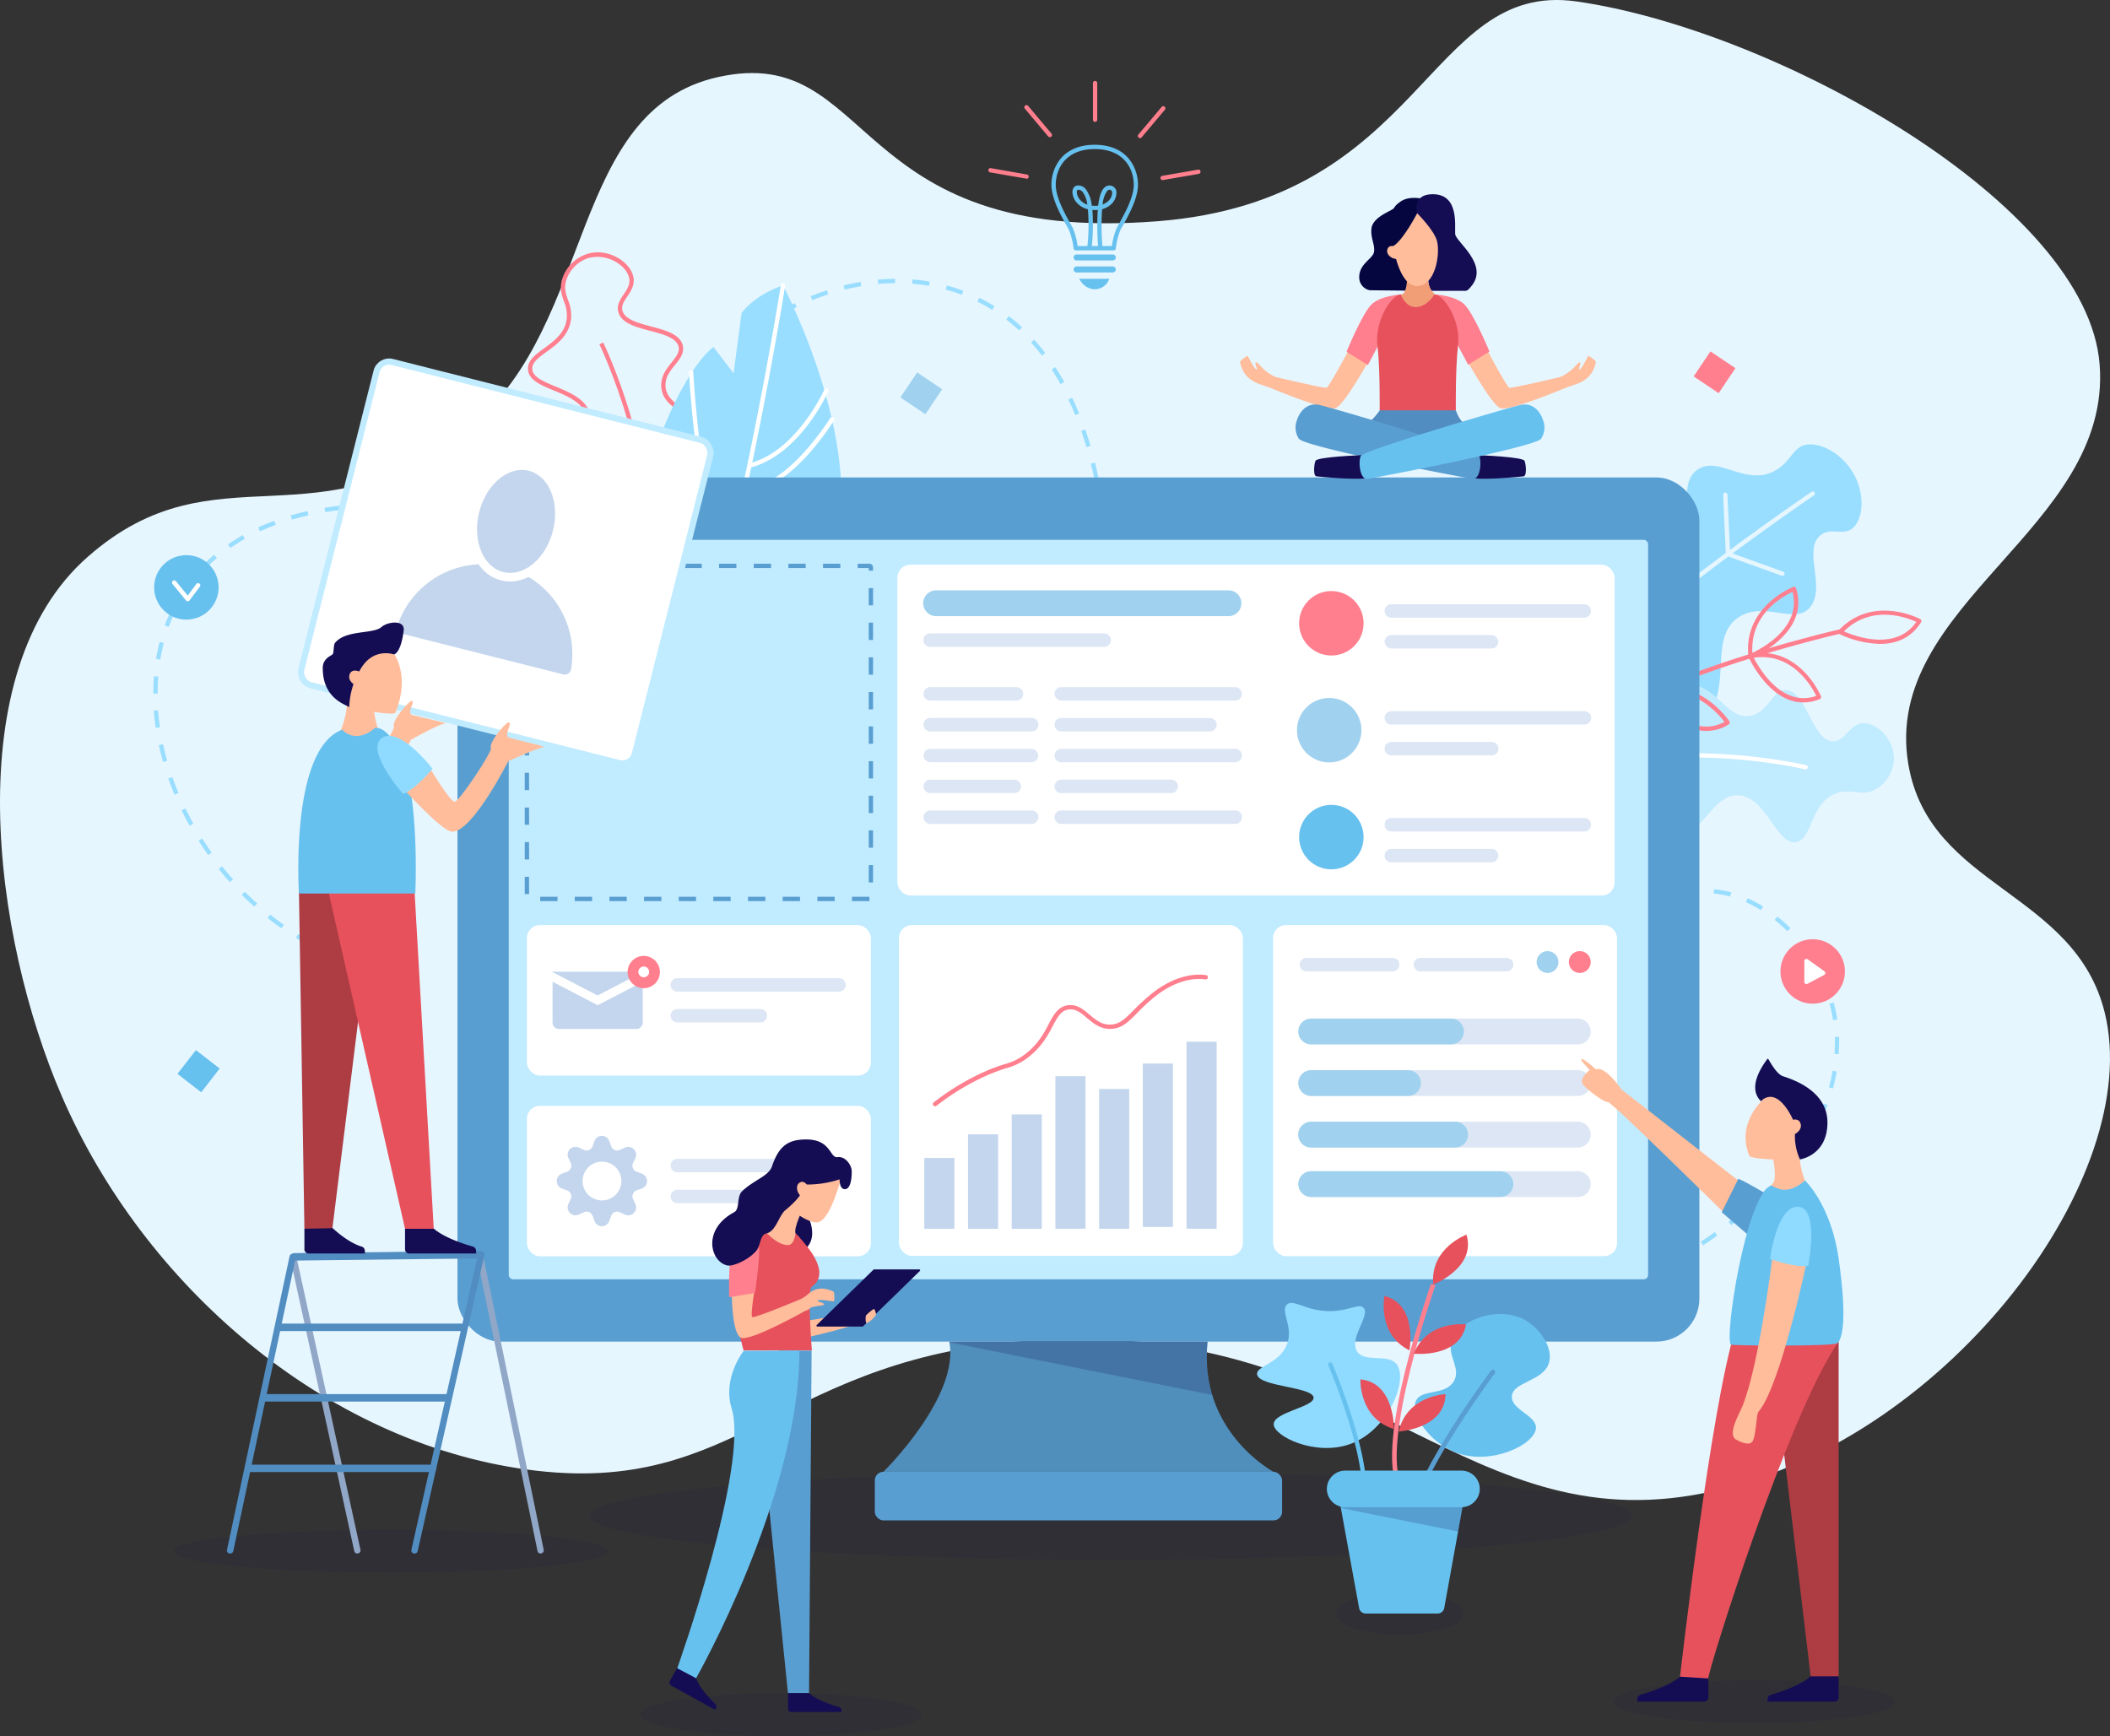 <svg xmlns="http://www.w3.org/2000/svg" width="682.607" height="561.668" viewBox="0 0 682.607 561.668">
  <rect x="0" y="0" width="682.607" height="561.668" fill="#333333" stroke="none"/>
  <g id="Grupo_3" data-name="Grupo 3" transform="translate(-430.399 -91.815)">
    <g id="background" transform="translate(480 118)">
      <path id="Trazado_1" data-name="Trazado 1" d="M376.979,97.807c-100.569,8-91.552-57.755-142.2-46.668-48.359,10.6-39.969,79.511-79.673,112.5-49.566,41.131-82.57,6.026-124.338,42.691C-11.62,243.373.137,329.7,22.277,380.818c26.461,61.2,85,112.056,150.594,120.88,69.412,9.348,81.52-37.154,165.647-41.953,108.005-6.157,137.617,67.674,219.185,48.669,75.738-17.636,138.329-101.732,125.545-154.4-9.657-39.607-56.846-40.488-63.581-80.559-8.716-51.824,65.9-76.212,61.9-129.216C677.648,92.163,576.753,35.873,512.254,26.7,463.991,19.892,463.158,90.948,376.979,97.807Z" transform="translate(-51.91 -52.429)" fill="#e6f6ff"/>
      <path id="Trazado_2" data-name="Trazado 2" d="M153.22,146.61a29,29,0,0,1-15.48-4.52c-4.24-2.73-7-6.21-7.72-9.82-1-5,2-9.1,4.9-13.05,2.77-3.76,5.39-7.31,4.16-11.22-1.31-4.15-6.16-6.16-10.45-7.94s-8.15-3.38-8.36-6.83c-.18-2.88,2.44-4.78,5.2-6.79,3.13-2.27,6.68-4.85,7.32-9.35a11.45,11.45,0,0,0-.89-5.86c-.74-2.15-1.52-4.37-.47-7.47a12.45,12.45,0,0,1,8.85-8.11h0c6.46-1.43,13,2.92,14.05,7.47.64,2.71-.72,4.75-1.93,6.54-1.06,1.59-2,3-1.56,4.57.75,2.85,5.08,4,9.27,5.12,4.53,1.2,9.21,2.45,10.2,6,.71,2.49-.83,4.41-2.46,6.44s-3.24,4-3.07,6.92c.2,3.49,2.95,5.37,6.13,7.56,2.92,2,6.24,4.28,7.73,8.23,1.77,4.69.83,11.41-2.47,17.53-3.91,7.27-10.29,12.37-17.5,14a24.539,24.539,0,0,1-5.45.58ZM140.59,57a11,11,0,0,0-7.84,7.19c-.9,2.65-.26,4.47.47,6.58a13,13,0,0,1,.95,6.51c-.72,5.08-4.69,8-7.88,10.27-2.56,1.86-4.76,3.46-4.63,5.58.16,2.59,3.56,4,7.5,5.63,4.57,1.9,9.75,4,11.24,8.81,1.44,4.59-1.51,8.59-4.36,12.46-2.74,3.71-5.57,7.55-4.66,12,.66,3.19,3.25,6.45,7.11,8.93a27,27,0,0,0,19.87,3.75c6.82-1.54,12.87-6.38,16.59-13.29,3.11-5.78,4-12.06,2.39-16.39-1.34-3.54-4.33-5.59-7.22-7.58-3.34-2.29-6.49-4.45-6.73-8.62-.2-3.4,1.7-5.77,3.38-7.87,1.45-1.82,2.71-3.39,2.2-5.2-.78-2.78-5.07-3.92-9.22-5-4.57-1.21-9.31-2.47-10.25-6.11-.58-2.22.6-4,1.75-5.69s2.23-3.33,1.72-5.45c-.94-3.92-6.84-7.66-12.38-6.43Z" transform="translate(0.928 0.083)" fill="#ff7f8e"/>
      <path id="Trazado_3" data-name="Trazado 3" d="M158.51,162.85l-1.37-.23c6.15-36.22-13.65-77.06-13.85-77.47l1.25-.62C144.74,85,164.73,126.19,158.51,162.85Z" transform="translate(1.02 0.083)" fill="#ff7f8e"/>
      <path id="Trazado_4" data-name="Trazado 4" d="M302.86,129.14c-.37-1.83-.78-3.65-1.21-5.4l1.35-.33c.44,1.77.85,3.6,1.23,5.45Zm-2.65-10.74c-.52-1.79-1.09-3.56-1.68-5.27l1.32-.45c.59,1.73,1.17,3.52,1.7,5.33ZM296.59,108c-.71-1.72-1.45-3.42-2.23-5l1.26-.59c.78,1.65,1.54,3.37,2.26,5.12Zm-4.76-10c-.9-1.62-1.86-3.21-2.84-4.72l1.17-.76c1,1.54,2,3.16,2.89,4.81Zm-6-9.21c-1.12-1.47-2.31-2.9-3.52-4.23l1-.94c1.23,1.37,2.44,2.82,3.59,4.32ZM192.3,81.55l-.82-1.12c1.51-1.1,3.07-2.17,4.63-3.17l.75,1.17c-1.56,1-3.09,2.05-4.58,3.13Zm86.15-.91c-1.34-1.25-2.75-2.44-4.19-3.54l.85-1.11c1.47,1.13,2.91,2.35,4.29,3.63ZM201.57,75.6l-.68-1.22c1.64-.91,3.31-1.78,5-2.58l.6,1.26C204.83,73.84,203.18,74.7,201.57,75.6ZM269.73,74a49.052,49.052,0,0,0-4.79-2.68l.62-1.25c1.67.83,3.32,1.76,4.91,2.75Zm-58.2-3.13-.52-1.3c1.74-.69,3.52-1.34,5.28-1.91l.42,1.32c-1.71.54-3.47,1.17-5.18,1.86Zm48.38-1.75c-1.7-.65-3.46-1.22-5.22-1.7l.36-1.34c1.81.49,3.61,1.08,5.35,1.74ZM222,67.44l-.34-1.35c1.82-.45,3.67-.84,5.5-1.15l.23,1.37C225.62,66.62,223.81,67,222,67.44Zm27.3-1.23c-1.78-.31-3.62-.54-5.45-.69l.11-1.38c1.87.15,3.75.38,5.58.7Zm-16.45-.61-.12-1.39c1.87-.17,3.76-.26,5.61-.27v1.39c-1.78.01-3.63.1-5.47.27Z" transform="translate(1.651 0.083)" fill="#99deff"/>
      <path id="Trazado_5" data-name="Trazado 5" d="M544.66,124.75c5.19,6.85,5,15.81,1.66,19.41-3.24,3.44-7.37-.19-10.94,2.77-5.6,4.66,1.53,16.16-2.93,22.74-4.62,6.8-14.79-1.68-23.27,3.61-10.4,6.48-1.89,23.43-11.09,32.33-8.81,8.51-31.14,7-42.93-8.65-10.41-13.84-9.12-34.1-.5-40.87,10.08-7.92,25.72,6.06,34.19-2.68,7.6-7.85-1-23.22,7.19-28,6.88-4,15,5.49,24.3.8,6.1-3.08,6-8.89,12-8.71C536.55,117.59,541.43,120.5,544.66,124.75Z" transform="translate(3.926 0.083)" fill="#99deff"/>
      <path id="Trazado_6" data-name="Trazado 6" d="M440.08,217.22h-.14a.7.7,0,0,1-.54-.83c2.09-10,18.41-27.12,48.51-50.85,22.35-17.62,44.38-32.52,44.6-32.67a.695.695,0,1,1,.78,1.15c-.88.6-87.69,59.45-92.53,82.66a.69.69,0,0,1-.68.54Z" transform="translate(3.926 0.083)" fill="#e6f6ff"/>
      <path id="Trazado_7" data-name="Trazado 7" d="M491.24,190.24h-.12l-26.31-4.69a.7.7,0,0,1-.57-.69l.24-21.09a.68.68,0,0,1,.7-.69.7.7,0,0,1,.69.71l-.23,20.49,25.72,4.59a.69.69,0,0,1-.12,1.37Z" transform="translate(3.926 0.083)" fill="#e6f6ff"/>
      <path id="Trazado_8" data-name="Trazado 8" d="M523.11,160a.67.67,0,0,1-.24,0l-17.61-6.35a.7.7,0,0,1-.46-.63l-.87-19.15a.7.7,0,0,1,.67-.73.69.69,0,0,1,.72.67l.85,18.69,17.18,6.19a.69.69,0,0,1,.41.89A.68.68,0,0,1,523.11,160Z" transform="translate(3.926 0.083)" fill="#e6f6ff"/>
      <path id="Trazado_9" data-name="Trazado 9" d="M559.19,219.1c0-6-5.2-11.3-9.68-11.37-4.8-.06-6,6-10.1,5.83-6.66-.22-8.52-16.21-15.12-16.56-4.57-.25-5.62,7.33-11.67,8.32-7.24,1.18-10.33-8.9-18.66-10.08-10-1.41-25.58,10.33-25.59,25.7,0,12.5,10.26,24.4,19,24.25,9.61-.16,12.9-14.89,21.77-14.14s12.11,16.13,18.36,15.12c5.4-.86,4.51-12.55,12.87-15.71,5.15-2,8.38,1.39,13.2-1.54a11.82,11.82,0,0,0,5.62-9.82Z" transform="translate(3.926 0.083)" fill="#c1ebff"/>
      <path id="Trazado_10" data-name="Trazado 10" d="M451.56,226.12a.69.69,0,0,1-.65-.43.71.71,0,0,1,.38-.91c34.41-14.09,79-3.61,79.47-3.5a.69.69,0,0,1,.52.83.7.7,0,0,1-.84.52c-.44-.11-44.64-10.48-78.62,3.44a.851.851,0,0,1-.26.05Z" transform="translate(3.926 0.083)" fill="#fff"/>
      <path id="Trazado_11" data-name="Trazado 11" d="M460.36,213.55a.72.72,0,0,1-.34-.09.69.69,0,0,1-.26-.94c4.37-7.82,19.52-16.12,45-24.68,18.9-6.34,36.77-10.47,36.94-10.51a.7.7,0,0,1,.32,1.36c-.71.16-71,16.51-81.07,34.5a.69.69,0,0,1-.59.36Z" transform="translate(3.926 0.083)" fill="#ff7f8e"/>
      <path id="Trazado_12" data-name="Trazado 12" d="M554.66,182.06a32.78,32.78,0,0,1-13.21-3.24.69.69,0,0,1-.19-1.09c11.08-11.8,26.29-3.78,26.45-3.7a.73.73,0,0,1,.34.43.7.7,0,0,1-.08.55C564.6,180.46,559.49,182.06,554.66,182.06ZM543,178c3.51,1.55,16.79,6.55,23.41-3.07C563.45,173.57,552,169.13,543,178Z" transform="translate(3.926 0.083)" fill="#ff7f8e"/>
      <path id="Trazado_13" data-name="Trazado 13" d="M529.87,201c-11.11,0-17.64-14.52-17.71-14.69a.67.67,0,0,1,0-.6.7.7,0,0,1,.49-.36c15.94-3,22.86,13.48,22.93,13.64a.69.69,0,0,1-.38.91,14.259,14.259,0,0,1-5.33,1.1Zm-16-14.43c1.74,3.41,9.11,16.17,20.18,12.3a26.63,26.63,0,0,0-4.82-6.86c-4.41-4.48-9.57-6.31-15.4-5.48Z" transform="translate(3.926 0.083)" fill="#ff7f8e"/>
      <path id="Trazado_14" data-name="Trazado 14" d="M512.8,186.69a.75.75,0,0,1-.36-.1.74.74,0,0,1-.34-.53c-1.68-16.1,14.33-22.36,14.5-22.43a.75.75,0,0,1,.55,0,.69.69,0,0,1,.36.42c4.63,14.72-14.26,22.48-14.45,22.56a.85.85,0,0,1-.26.08Zm13.59-21.46c-2.93,1.32-13.75,7.07-13,19.73,3.48-1.65,15.95-8.43,13-19.73Z" transform="translate(3.926 0.083)" fill="#ff7f8e"/>
      <path id="Trazado_15" data-name="Trazado 15" d="M498.52,210.21c-10.14,0-18.32-11.62-18.42-11.77a.66.66,0,0,1-.09-.61.7.7,0,0,1,.42-.44c15.23-5.54,25.43,9.57,25.53,9.72a.73.73,0,0,1,.1.54.71.71,0,0,1-.32.44A13.59,13.59,0,0,1,498.52,210.21ZM481.8,198.4c2.41,3.09,12.25,14.48,22.56,8.88C502.38,204.68,493.82,194.66,481.8,198.4Z" transform="translate(3.926 0.083)" fill="#ff7f8e"/>
      <path id="Trazado_16" data-name="Trazado 16" d="M480.67,198.74a.67.67,0,0,1-.24,0,.7.7,0,0,1-.43-.47c-4.29-15.58,9.9-25.25,10-25.34a.69.69,0,0,1,1,.26c7,13.74-9.82,25.36-10,25.47a.69.69,0,0,1-.33.08Zm9.49-24.21c-2.58,2-11.81,10.18-9.07,22.34C484.19,194.46,494.86,185.17,490.16,174.53Z" transform="translate(3.926 0.083)" fill="#ff7f8e"/>
      <path id="Trazado_17" data-name="Trazado 17" d="M202.5,66.05s33,62.47,11.73,96.35-46.94,42.73-46.94,42.73-21.38-34.94-10.2-73.22S180,86,180,86l6.52,8.5L189.09,75S192.89,69.36,202.5,66.05Z" transform="translate(1.207 0.083)" fill="#99deff"/>
      <path id="Trazado_18" data-name="Trazado 18" d="M167.29,205.82a.67.67,0,0,1-.38-.11.69.69,0,0,1-.2-1c17-26.34,34.92-137.69,35.1-138.81a.7.7,0,0,1,1.38.21c-.05.29-4.56,28.46-11.13,59.54-8.83,41.79-17,68.64-24.19,79.82A.69.69,0,0,1,167.29,205.82Z" transform="translate(1.23 0.083)" fill="#fff"/>
      <path id="Trazado_19" data-name="Trazado 19" d="M185.63,151.72h-.19c-4.44-1.26-7.91-11.07-10.62-30-2-13.72-2.73-27.28-2.74-27.41a.7.7,0,1,1,1.39-.08c.83,14.89,4.66,54,12.35,56.17a.69.69,0,0,1-.19,1.36Z" transform="translate(1.22 0.083)" fill="#fff"/>
      <path id="Trazado_20" data-name="Trazado 20" d="M183.06,168.14H183a.7.7,0,1,1,.05-1.39h0c.15,0,15.24.07,38.19-26.75a.695.695,0,1,1,1.05.91C199.55,167.43,184.59,168.14,183.06,168.14Z" transform="translate(1.355 0.083)" fill="#fff"/>
      <path id="Trazado_21" data-name="Trazado 21" d="M191.65,125a.7.7,0,0,1-.17-1.37c15.23-3.88,24.16-23.69,24.24-23.89a.7.7,0,0,1,1.28.56,60.891,60.891,0,0,1-6.54,10.78c-3.91,5.17-10.32,11.78-18.64,13.9Z" transform="translate(1.383 0.083)" fill="#fff"/>
      <path id="Trazado_22" data-name="Trazado 22" d="M192.22,132.08a10.631,10.631,0,0,1-2.19-.22.7.7,0,0,1,.29-1.36c12.14,2.56,27.11-21.22,27.26-21.46a.7.7,0,0,1,1-.23.69.69,0,0,1,.22,1,87.922,87.922,0,0,1-9.29,12C203.06,128.63,197.27,132.08,192.22,132.08Z" transform="translate(1.381 0.083)" fill="#fff"/>
      <path id="Trazado_23" data-name="Trazado 23" d="M177.08,178.06a.5.5,0,0,1-.17,0c-5.74-1.41-11.21-7.58-16.25-18.33a110.526,110.526,0,0,1-5.83-15.59.7.7,0,0,1,.49-.86.69.69,0,0,1,.85.49c.08.3,8.3,29.79,21.07,32.94a.7.7,0,0,1,.51.85.69.69,0,0,1-.67.5Z" transform="translate(1.115 0.083)" fill="#fff"/>
      <path id="Trazado_24" data-name="Trazado 24" d="M176.06,185.78a.7.7,0,0,1-.25-.05c-19.06-7.34-22-21.34-22.07-21.93a.69.69,0,0,1,.55-.81.68.68,0,0,1,.81.55c0,.13,2.91,13.84,21.21,20.89a.7.7,0,0,1-.25,1.35Z" transform="translate(1.107 0.083)" fill="#fff"/>
      <path id="Trazado_25" data-name="Trazado 25" d="M497.44,376.63l-.77-1.16c1.55-1,3.09-2.09,4.56-3.15l.81,1.14C500.55,374.52,499,375.59,497.44,376.63Zm9.08-6.51-.85-1.1c1.48-1.14,2.93-2.31,4.31-3.47l.9,1.07C509.48,367.79,508,369,506.52,370.12Zm8.56-7.19-.94-1c1.38-1.27,2.72-2.55,4-3.84l1,1C517.83,360.35,516.47,361.65,515.08,362.93Zm7.86-8-1-.93c1.24-1.39,2.43-2.81,3.54-4.23l1.09.86c-1.17,1.48-2.37,2.92-3.63,4.37Zm6.91-8.82-1.15-.79c1-1.53,2-3.1,2.95-4.65l1.2.7c-.92,1.63-1.93,3.22-3,4.78Zm5.64-9.7-1.26-.6c.8-1.67,1.53-3.38,2.17-5.06l1.3.49c-.65,1.76-1.4,3.5-2.21,5.21Zm4-10.52-1.34-.37c.48-1.77.88-3.58,1.18-5.36l1.37.24c-.36,1.86-.77,3.71-1.26,5.53Zm1.86-11.09-1.39-.09c.07-1.08.11-2.17.11-3.25v-2.23l1.39-.06v2.29c-.05,1.15-.09,2.27-.16,3.38Zm-1.87-11a49.707,49.707,0,0,0-1.12-5.37l1.34-.35a51.839,51.839,0,0,1,1.16,5.51Zm-2.82-10.58a48.743,48.743,0,0,0-2.24-5l1.24-.64a51.51,51.51,0,0,1,2.3,5.15Zm-5-9.76a54.068,54.068,0,0,0-3.23-4.44l1.08-.87a55.148,55.148,0,0,1,3.32,4.55ZM524.71,275a52,52,0,0,0-4.1-3.65l.87-1.09a51.215,51.215,0,0,1,4.21,3.76Zm-8.58-6.81a42.307,42.307,0,0,0-4.82-2.57l.57-1.27a43.705,43.705,0,0,1,5,2.66Zm-25.9-4-.51-1.29a22.81,22.81,0,0,1,5.55-1.39l.17,1.38a21.5,21.5,0,0,0-5.21,1.21Zm15.95-.38a30.178,30.178,0,0,0-5.33-1l.12-1.39a32.23,32.23,0,0,1,5.59,1Z" transform="translate(3.926 0.083)" fill="#99deff"/>
      <path id="Trazado_26" data-name="Trazado 26" d="M51,279.93c-1.64-.87-3.28-1.8-4.87-2.78l.72-1.19c1.57,1,3.18,1.89,4.8,2.74Zm-9.56-5.86c-1.52-1.06-3-2.19-4.49-3.35l.86-1.09c1.45,1.14,2.93,2.26,4.43,3.3Zm-8.78-7c-1.38-1.23-2.75-2.53-4.06-3.85l1-1c1.3,1.3,2.65,2.58,4,3.8Zm-7.91-7.93c-1.23-1.38-2.44-2.82-3.61-4.28l1.09-.87c1.15,1.44,2.35,2.86,3.56,4.23Zm-7-8.76c-1.08-1.52-2.13-3.08-3.12-4.66l1.17-.74c1,1.55,2,3.1,3.08,4.59Zm-6-9.48c-.91-1.63-1.78-3.3-2.59-5l1.25-.61c.8,1.65,1.66,3.3,2.55,4.9Zm-4.9-10.08c-.72-1.73-1.39-3.49-2-5.23l1.31-.46c.6,1.71,1.27,3.45,2,5.15Zm-3.7-10.58c-.51-1.8-1-3.63-1.36-5.44l1.36-.29c.38,1.78.84,3.58,1.34,5.35Zm-2.37-11c-.28-1.87-.49-3.74-.63-5.58l1.38-.11c.14,1.81.35,3.65.63,5.48ZM0,198.13v-.2c0-1.82.07-3.64.21-5.41l1.38.11c-.13,1.74-.2,3.52-.2,5.3v.2Zm2.25-11-1.37-.22c.3-1.87.69-3.72,1.16-5.5l1.34.34c-.45,1.78-.83,3.59-1.13,5.41ZM5,176.54l-1.3-.48a54,54,0,0,1,2.19-5.18l1.26.61A52.427,52.427,0,0,0,5,176.54Zm4.8-9.85L8.63,166a52.775,52.775,0,0,1,3.22-4.61l1.1.86a50.1,50.1,0,0,0-3.14,4.44Zm6.74-8.63-1-1a55.52,55.52,0,0,1,4.12-3.84l.9,1.07a52.8,52.8,0,0,0-4.01,3.77Zm8.4-7.06-.79-1.15c1.52-1,3.13-2,4.78-3l.68,1.21C28,149,26.42,150,24.94,151Zm9.57-5.38-.57-1.26c1.67-.76,3.41-1.48,5.19-2.13l.48,1.31c-1.75.65-3.46,1.35-5.1,2.09Zm10.34-3.79-.39-1.34c1.75-.51,3.58-1,5.43-1.39l.3,1.36c-1.82.42-3.62.88-5.34,1.38Zm10.76-2.42-.23-1.37c1.8-.3,3.67-.56,5.54-.77l.16,1.38c-1.85.22-3.69.48-5.47.77Zm33.73-1h-.63l.11-1.38h.63Zm-22.75-.25-.1-1.39c1.82-.12,3.7-.21,5.59-.26v1.39c-1.83.1-3.69.1-5.49.27ZM83.18,138c-1.86-.08-3.72-.14-5.53-.16v-1.39c1.83,0,3.71.08,5.59.16Z" transform="translate(0 0.083)" fill="#99deff"/>
      <circle id="Elipse_1" data-name="Elipse 1" cx="10.43" cy="10.43" r="10.43" transform="translate(526.396 277.683)" fill="#ff7f8e"/>
      <path id="Trazado_27" data-name="Trazado 27" d="M530.19,284.64v6.77a.7.7,0,0,0,1,.62l5.42-2.88a.69.69,0,0,0,.08-1.17l-5.42-3.9a.69.69,0,0,0-1.08.56Z" transform="translate(3.926 0.083)" fill="#fff"/>
      <circle id="Elipse_2" data-name="Elipse 2" cx="10.43" cy="10.43" r="10.43" transform="translate(0.26 153.423)" fill="#67c1ef"/>
      <path id="Trazado_28" data-name="Trazado 28" d="M11.13,168.29a.7.7,0,0,1-.53-.26l-4.38-5.35a.69.69,0,0,1,.1-1,.7.7,0,0,1,1,.09l3.81,4.66,2.78-3.75a.7.7,0,0,1,1-.14.69.69,0,0,1,.15,1L11.69,168a.72.72,0,0,1-.54.28Z" transform="translate(0 0.083)" fill="#fff"/>
      <rect id="Rectángulo_1" data-name="Rectángulo 1" width="9.74" height="9.74" transform="translate(503.735 87.506) rotate(33.82)" fill="#ff7f8e"/>
      <rect id="Rectángulo_2" data-name="Rectángulo 2" width="9.74" height="9.74" transform="translate(247.109 94.314) rotate(33.82)" fill="#a0d2ef"/>
      <rect id="Rectángulo_3" data-name="Rectángulo 3" width="9.74" height="9.74" transform="matrix(0.79, 0.613, -0.613, 0.79, 13.775, 313.548)" fill="#67c1ef"/>
      <path id="Trazado_30" data-name="Trazado 30" d="M308.33,58H296.57a1,1,0,0,1-.95-1h0a1,1,0,0,1,.95-.94h11.76a1,1,0,0,1,.95.94h0A1,1,0,0,1,308.33,58Z" transform="translate(2.093 0.083)" fill="#67c1ef"/>
      <path id="Trazado_31" data-name="Trazado 31" d="M308.33,61.88H296.57a1,1,0,0,1-.95-1h0a1,1,0,0,1,.95-.94h11.76a1,1,0,0,1,.95.94h0A1,1,0,0,1,308.33,61.88Z" transform="translate(2.093 0.083)" fill="#67c1ef"/>
      <path id="Trazado_32" data-name="Trazado 32" d="M297.44,63.91s1.54,3.4,5.12,3.4a4.92,4.92,0,0,0,4.61-3.4Z" transform="translate(2.091 0.083)" fill="#67c1ef"/>
      <g id="light__bulb" transform="translate(270.135)">
        <path id="Trazado_29" data-name="Trazado 29" d="M308.6,54.73H296.31a.69.69,0,0,1-.69-.61,24.86,24.86,0,0,0-1.47-5.92c-.18-.34-.45-.83-.79-1.44-1.72-3.07-4.92-8.78-4.92-13.21a13.39,13.39,0,0,1,3-8.51c2.46-2.92,6.28-4.47,11-4.47s8.57,1.55,11,4.47a13.39,13.39,0,0,1,3,8.51c0,4.43-3.2,10.14-4.92,13.21-.34.61-.61,1.1-.79,1.44a24.172,24.172,0,0,0-1.46,5.92A.7.7,0,0,1,308.6,54.73Zm-11.69-1.39H308a23.209,23.209,0,0,1,1.52-5.76c.18-.36.47-.87.82-1.5,1.65-3,4.74-8.46,4.74-12.53,0-5.34-3.31-11.59-12.62-11.59s-12.62,6.25-12.62,11.59c0,4.07,3.09,9.57,4.74,12.53.36.63.64,1.14.82,1.5A23.21,23.21,0,0,1,296.91,53.34Z" transform="translate(-268.028 0.083)" fill="#67c1ef"/>
        <path id="Trazado_33" data-name="Trazado 33" d="M302.56,13.17a.69.69,0,0,1-.69-.7V.7a.7.7,0,1,1,1.39,0V12.47a.7.7,0,0,1-.7.7Z" transform="translate(-268.028 0.083)" fill="#ff7f8e"/>
        <path id="Trazado_34" data-name="Trazado 34" d="M287.92,18.1a.72.72,0,0,1-.54-.25l-7.57-9a.7.7,0,0,1,1.07-.9l7.57,9a.69.69,0,0,1-.09,1,.67.67,0,0,1-.44.15Z" transform="translate(-268.028 0.083)" fill="#ff7f8e"/>
        <path id="Trazado_35" data-name="Trazado 35" d="M280.32,31.5h-.12l-11.6-2a.68.68,0,0,1-.56-.8.69.69,0,0,1,.8-.57l11.6,2.05a.693.693,0,1,1-.12,1.38Z" transform="translate(-268.028 0.083)" fill="#ff7f8e"/>
        <path id="Trazado_36" data-name="Trazado 36" d="M324.38,32a.7.7,0,0,1-.12-1.38l11.6-2a.69.69,0,0,1,.81.56.71.71,0,0,1-.57.81l-11.6,2Z" transform="translate(-268.028 0.083)" fill="#ff7f8e"/>
        <path id="Trazado_37" data-name="Trazado 37" d="M317.09,18.43a.7.7,0,0,1-.53-1.15l7.57-9a.7.7,0,0,1,1.07.89l-7.58,9A.69.69,0,0,1,317.09,18.43Z" transform="translate(-268.028 0.083)" fill="#ff7f8e"/>
        <path id="Trazado_38" data-name="Trazado 38" d="M301.41,54.24,300,54.07a64.693,64.693,0,0,0,.24-12.63A6.92,6.92,0,0,1,297,39.68a5.56,5.56,0,0,1-1.77-3.77c0-1.3.73-2.18,1.82-2.18a3.26,3.26,0,0,1,2.49,1.17,10.76,10.76,0,0,1,1.94,5.36,9.53,9.53,0,0,0,2.07,0c.31-2.47.87-4.58,1.85-5.65a2.4,2.4,0,0,1,1.81-.86,2.25,2.25,0,0,1,2.26,2.48,5.14,5.14,0,0,1-1.76,3.64,6.82,6.82,0,0,1-2.88,1.55A80.685,80.685,0,0,0,305,54.09l-1.39.13a82.609,82.609,0,0,1-.17-12.57,9.3,9.3,0,0,1-1.75,0,66.893,66.893,0,0,1-.28,12.59Zm-4.33-19.12c-.37,0-.43.5-.43.79A4.1,4.1,0,0,0,298,38.69a5.55,5.55,0,0,0,2.06,1.24,8.52,8.52,0,0,0-1.53-4.1,1.85,1.85,0,0,0-1.45-.71Zm10.16,0a1,1,0,0,0-.78.4A8.79,8.79,0,0,0,305,39.89a5.5,5.5,0,0,0,1.77-1.06,3.74,3.74,0,0,0,1.31-2.62c.03-.4-.08-1.09-.84-1.09Z" transform="translate(-268.028 0.083)" fill="#67c1ef"/>
      </g>
    </g>
    <g id="shadows" transform="translate(486.63 567.943)">
      <ellipse id="Elipse_3" data-name="Elipse 3" cx="70.24" cy="6.95" rx="70.24" ry="6.95" transform="translate(0 18.78)" fill="#150d53" opacity="0.1"/>
      <ellipse id="Elipse_4" data-name="Elipse 4" cx="20.62" cy="6.87" rx="20.62" ry="6.87" transform="translate(376.013 39.02)" fill="#150d53" opacity="0.1"/>
      <ellipse id="Elipse_5" data-name="Elipse 5" cx="45.55" cy="6.95" rx="45.55" ry="6.95" transform="translate(150.801 71.64)" fill="#150d53" opacity="0.1"/>
      <ellipse id="Elipse_6" data-name="Elipse 6" cx="45.55" cy="6.95" rx="45.55" ry="6.95" transform="translate(465.716 67.47)" fill="#150d53" opacity="0.1"/>
      <ellipse id="Elipse_7" data-name="Elipse 7" cx="168.65" cy="14.26" rx="168.65" ry="14.26" transform="translate(134.546)" fill="#150d53" opacity="0.1"/>
    </g>
    <g id="monitor" transform="translate(578.396 246.293)">
      <rect id="Rectángulo_4" data-name="Rectángulo 4" width="401.77" height="279.57" rx="13.91" fill="#599ed1"/>
      <path id="Trazado_39" data-name="Trazado 39" d="M358.45,449.9H232.26s24.82-24.35,21.31-42.12h83.58C334,436.84,358.45,449.9,358.45,449.9Z" transform="translate(-94.47 -128.21)" fill="#508ebc"/>
      <rect id="Rectángulo_5" data-name="Rectángulo 5" width="131.76" height="15.73" rx="2.78" transform="translate(135.01 321.69)" fill="#599ed1"/>
      <rect id="Rectángulo_6" data-name="Rectángulo 6" width="368.59" height="239.24" rx="1.39" transform="translate(16.59 20.17)" fill="#c1ebff"/>
      <path id="Trazado_40" data-name="Trazado 40" d="M337.15,407.78H253.57a1.568,1.568,0,0,0,0,.23l85,17a43,43,0,0,1-1.42-17.23Z" transform="translate(-94.47 -128.21)" fill="#150d53" opacity="0.2"/>
    </g>
    <g id="stairs" transform="translate(503.81 496.543)">
      <path id="Trazado_41" data-name="Trazado 41" d="M66,476.34a1,1,0,0,1-1-.82L44.37,381.16a1.025,1.025,0,0,1,2-.45L67,475.07a1,1,0,0,1-.79,1.24.912.912,0,0,1-.21.03Z" transform="translate(-23.81 -378.46)" fill="#91a7c8"/>
      <path id="Trazado_42" data-name="Trazado 42" d="M125.28,476.34a1,1,0,0,1-1-.84l-19.72-95.74a1.022,1.022,0,0,1,2-.42l19.72,95.74a1,1,0,0,1-.81,1.23Z" transform="translate(-23.81 -378.46)" fill="#91a7c8"/>
      <path id="Trazado_43" data-name="Trazado 43" d="M84.52,476.34a.851.851,0,0,1-.23,0,1,1,0,0,1-.79-1.25l21.6-95.74a1.026,1.026,0,0,1,2,.46L85.53,475.52A1,1,0,0,1,84.52,476.34Z" transform="translate(-23.81 -378.46)" fill="#518dc1"/>
      <path id="Trazado_44" data-name="Trazado 44" d="M24.86,476.34h-.22a1,1,0,0,1-.8-1.23l20.24-94.94a1.024,1.024,0,1,1,2,.44l-20.2,94.9A1,1,0,0,1,24.86,476.34Z" transform="translate(-23.81 -378.46)" fill="#518dc1"/>
      <path id="Trazado_45" data-name="Trazado 45" d="M45.55,381.56a1.21,1.21,0,0,1,0-2.41l60-.69a1.205,1.205,0,0,1,.03,2.41l-60,.69Z" transform="translate(-23.81 -378.46)" fill="#518dc1"/>
      <path id="Trazado_46" data-name="Trazado 46" d="M99.77,404.37h-59a1.21,1.21,0,0,1,0-2.41h59a1.21,1.21,0,0,1,0,2.41Z" transform="translate(-23.81 -378.46)" fill="#518dc1"/>
      <path id="Trazado_47" data-name="Trazado 47" d="M94.78,427.18H35.9a1.21,1.21,0,1,1,0-2.42H94.78a1.21,1.21,0,1,1,0,2.42Z" transform="translate(-23.81 -378.46)" fill="#518dc1"/>
      <path id="Trazado_48" data-name="Trazado 48" d="M90.18,450h-59a1.21,1.21,0,1,1,0-2.41h59a1.21,1.21,0,1,1,0,2.41Z" transform="translate(-23.81 -378.46)" fill="#518dc1"/>
    </g>
    <g id="Grupo_2" data-name="Grupo 2" transform="translate(600.158 274.183)">
      <rect id="Rectángulo_7" data-name="Rectángulo 7" width="111.27" height="48.68" rx="4.17" transform="translate(0.71 116.93)" fill="#fff"/>
      <path id="Trazado_49" data-name="Trazado 49" d="M229.47,265.27h-5.6v-1.4h5.6l.06,1.39Zm-11.21,0h-5.6v-1.4h5.6Zm-11.21,0h-5.6v-1.4h5.6Zm-11.21,0h-5.6v-1.4h5.6Zm-11.21,0H179v-1.4h5.6Zm-11.21,0h-5.6v-1.4h5.6Zm-11.21,0H156.6v-1.4h5.61Zm-11.21,0h-5.61v-1.4H151Zm-11.21,0h-5.61v-1.4h5.61Zm-11.21,0H123v-1.4h5.61ZM119.41,263H118v-5.6h1.39Zm111.27-3.77h-1.39v-5.61h1.39ZM119.41,251.8H118v-5.61h1.39ZM230.68,248h-1.39v-5.61h1.39Zm-111.27-7.44H118V235h1.39Zm111.27-3.77h-1.39v-5.61h1.39Zm-111.27-7.44H118v-5.61h1.39Zm111.27-3.77h-1.39V220h1.39Zm-111.27-7.44H118v-5.61h1.39Zm111.27-3.77h-1.39v-5.61h1.39ZM119.41,207H118v-5.61h1.39Zm111.27-3.77h-1.39v-5.61h1.39Zm-111.27-7.44H118v-5.61h1.39ZM230.68,192h-1.39v-5.61h1.39Zm-111.27-7.44H118v-5.61h1.39Zm111.27-3.77h-1.39v-5.61h1.39Zm-111.27-7.44H118v-5.61h1.39Zm111.27-3.78h-1.39V164h1.39Zm-111.27-7.43H118v-4.81a1.21,1.21,0,0,1,1.18-1.21v1.39a.18.18,0,0,0,.18-.18Zm111.27-3.78h-1.39v-.85h-3.58V156.1h3.76a1.21,1.21,0,0,1,1.21,1.21Zm-10.58-.85h-5.6V156.1h5.6Zm-11.21,0h-5.6V156.1h5.6Zm-11.21,0h-5.6V156.1h5.6Zm-11.21,0h-5.6V156.1h5.6Zm-11.21,0h-5.6V156.1h5.6Zm-11.21,0h-5.6V156.1h5.6Zm-11.21,0h-5.6V156.1h5.6Zm-11.21,0H136V156.1h5.6Zm-11.21,0h-5.6V156.1h5.6Z" transform="translate(-118 -156.1)" fill="#599ed1"/>
      <rect id="Rectángulo_8" data-name="Rectángulo 8" width="111.27" height="107.1" rx="4.17" transform="translate(242.1 116.93)" fill="#fff"/>
      <rect id="Rectángulo_9" data-name="Rectángulo 9" width="111.27" height="107.01" rx="4.17" transform="translate(121.06 116.93)" fill="#fff"/>
      <rect id="Rectángulo_10" data-name="Rectángulo 10" width="232.03" height="107.01" rx="4.17" transform="translate(120.56 0.34)" fill="#fff"/>
      <rect id="Rectángulo_11" data-name="Rectángulo 11" width="111.27" height="48.68" rx="4.17" transform="translate(0.71 175.4)" fill="#fff"/>
      <path id="Trazado_50" data-name="Trazado 50" d="M452.42,285a3.53,3.53,0,1,1-3.53-3.55A3.53,3.53,0,0,1,452.42,285Z" transform="translate(-118 -156.1)" fill="#a0d2ef"/>
      <path id="text7" d="M398.78,288H370.9a2.18,2.18,0,0,1-2.17-2.18h0a2.17,2.17,0,0,1,2.17-2.17h27.88a2.17,2.17,0,0,1,2.17,2.17h0a2.18,2.18,0,0,1-2.17,2.18Z" transform="translate(-118 -156.1)" fill="#dce6f4"/>
      <path id="Trazado_52" data-name="Trazado 52" d="M435.64,288H407.76a2.18,2.18,0,0,1-2.17-2.18h0a2.17,2.17,0,0,1,2.17-2.17h27.88a2.17,2.17,0,0,1,2.17,2.17h0a2.18,2.18,0,0,1-2.17,2.18Z" transform="translate(-118 -156.1)" fill="#dce6f4"/>
      <path id="Trazado_53" data-name="Trazado 53" d="M462.85,285a3.53,3.53,0,1,1-3.53-3.55,3.53,3.53,0,0,1,3.53,3.55Z" transform="translate(-118 -156.1)" fill="#ff7f8e"/>
      <path id="Trazado_54" data-name="Trazado 54" d="M345.67,173.07H251.08a4.17,4.17,0,0,1-4.17-4.17h0a4.18,4.18,0,0,1,4.17-4.18h94.59a4.18,4.18,0,0,1,4.17,4.18h0A4.17,4.17,0,0,1,345.67,173.07Z" transform="translate(-118 -156.1)" fill="#a0d2ef"/>
      <path id="Trazado_55" data-name="Trazado 55" d="M250.74,331.63a.69.69,0,0,1-.43-1.24A80.152,80.152,0,0,1,265,321.27a58.554,58.554,0,0,1,8.35-3.28,18,18,0,0,0,6.14-2.91c4.42-3.22,6.43-7,8-10s3-5.65,6.18-6.11c2.95-.44,5,1.32,7,3s4,3.41,7,3.24c2.85-.16,4.51-1.83,7.26-4.59a65.211,65.211,0,0,1,6.26-5.7c5.6-4.39,11.87-6.47,17.22-5.7a.69.69,0,0,1,.59.79.7.7,0,0,1-.79.59c-5-.72-10.86,1.26-16.16,5.42A62.606,62.606,0,0,0,316,301.6c-2.78,2.79-4.79,4.81-8.17,5-3.57.2-5.91-1.81-8-3.57-1.91-1.63-3.56-3-5.88-2.7-2.48.36-3.6,2.47-5.15,5.39-1.68,3.15-3.77,7.07-8.45,10.48a19.55,19.55,0,0,1-6.53,3.12,56.892,56.892,0,0,0-8.18,3.21,78.089,78.089,0,0,0-14.48,9A.65.65,0,0,1,250.74,331.63Z" transform="translate(-118 -156.1)" fill="#ff7f8e"/>
      <rect id="graph__column__one" width="9.74" height="22.91" transform="translate(129.26 192.27)" fill="#c4d6ed"/>
      <rect id="graph__column__three" width="9.74" height="37.01" transform="translate(157.54 178.17)" fill="#c4d6ed"/>
      <rect id="graph__column__two" width="9.74" height="30.55" transform="translate(143.4 184.63)" fill="#c4d6ed"/>
      <rect id="graph__column__four" width="9.74" height="49.34" transform="translate(171.68 165.83)" fill="#c4d6ed"/>
      <rect id="graph__column__five" width="9.74" height="45.23" transform="translate(185.82 169.94)" fill="#c4d6ed"/>
      <rect id="graph__column__six" width="9.74" height="52.87" transform="translate(199.96 161.72)" fill="#c4d6ed"/>
      <rect id="graph__column__seven" width="9.74" height="60.5" transform="translate(214.1 154.67)" fill="#c4d6ed"/>
      <rect id="Rectángulo_19" data-name="Rectángulo 19" width="60.65" height="4.34" rx="2.17" transform="translate(171.39 39.95)" fill="#dce6f4"/>
      <path id="text1" d="M277.08,200.4H249.2a2.17,2.17,0,0,1-2.17-2.17h0a2.18,2.18,0,0,1,2.17-2.18h27.88a2.18,2.18,0,0,1,2.17,2.18h0a2.17,2.17,0,0,1-2.17,2.17Z" transform="translate(-118 -156.1)" fill="#dce6f4"/>
      <path id="text2" d="M339.67,210.37H291.56a2.17,2.17,0,0,1-2.17-2.17h0a2.17,2.17,0,0,1,2.17-2.17h48.11a2.17,2.17,0,0,1,2.17,2.17h0A2.17,2.17,0,0,1,339.67,210.37Z" transform="translate(-118 -156.1)" fill="#dce6f4"/>
      <path id="Trazado_58" data-name="Trazado 58" d="M282,210.37H249.2a2.17,2.17,0,0,1-2.2-2.17h0a2.17,2.17,0,0,1,2.2-2.2H282a2.17,2.17,0,0,1,2.17,2.17h0a2.17,2.17,0,0,1-2.17,2.2Z" transform="translate(-118 -156.1)" fill="#dce6f4"/>
      <path id="Trazado_59" data-name="Trazado 59" d="M347.86,220.34h-56.3a2.17,2.17,0,0,1-2.17-2.17h0a2.17,2.17,0,0,1,2.17-2.17h56.3a2.18,2.18,0,0,1,2.18,2.17h0a2.18,2.18,0,0,1-2.18,2.17Z" transform="translate(-118 -156.1)" fill="#dce6f4"/>
      <rect id="Rectángulo_20" data-name="Rectángulo 20" width="37.09" height="4.34" rx="2.17" transform="translate(129.03 59.9)" fill="#dce6f4"/>
      <path id="Trazado_60" data-name="Trazado 60" d="M327.15,230.31H291.56a2.17,2.17,0,0,1-2.17-2.17h0a2.17,2.17,0,0,1,2.17-2.17h35.59a2.17,2.17,0,0,1,2.17,2.17h0A2.17,2.17,0,0,1,327.15,230.31Z" transform="translate(-118 -156.1)" fill="#dce6f4"/>
      <path id="text3" d="M276.38,230.31H249.2a2.17,2.17,0,0,1-2.17-2.17h0A2.17,2.17,0,0,1,249.2,226h27.18a2.17,2.17,0,0,1,2.17,2.17h0A2.17,2.17,0,0,1,276.38,230.31Z" transform="translate(-118 -156.1)" fill="#dce6f4"/>
      <path id="text4" d="M347.86,240.29h-56.3a2.18,2.18,0,0,1-2.17-2.18h0a2.17,2.17,0,0,1,2.17-2.17h56.3a2.18,2.18,0,0,1,2.18,2.17h0a2.19,2.19,0,0,1-2.18,2.18Z" transform="translate(-118 -156.1)" fill="#dce6f4"/>
      <path id="Trazado_63" data-name="Trazado 63" d="M282,240.29H249.2a2.18,2.18,0,0,1-2.17-2.18h0a2.17,2.17,0,0,1,2.17-2.17H282a2.17,2.17,0,0,1,2.17,2.17h0a2.18,2.18,0,0,1-2.17,2.18Z" transform="translate(-118 -156.1)" fill="#dce6f4"/>
      <circle id="red__circle" cx="10.43" cy="10.43" r="10.43" transform="translate(250.52 8.85)" fill="#ff7f8e"/>
      <path id="Trazado_64" data-name="Trazado 64" d="M460.78,173.56H398.36a2.18,2.18,0,0,1-2.18-2.17h0a2.18,2.18,0,0,1,2.18-2.17h62.42a2.17,2.17,0,0,1,2.17,2.17h0a2.17,2.17,0,0,1-2.17,2.17Z" transform="translate(-118 -156.1)" fill="#dce6f4"/>
      <rect id="Rectángulo_21" data-name="Rectángulo 21" width="36.77" height="4.34" rx="2.17" transform="translate(278.18 23.09)" fill="#dce6f4"/>
      <circle id="light__blue__circle" cx="10.43" cy="10.43" r="10.43" transform="translate(249.82 43.44)" fill="#a0d2ef"/>
      <path id="Trazado_65" data-name="Trazado 65" d="M460.78,208.15H398.36a2.18,2.18,0,0,1-2.18-2.17h0a2.18,2.18,0,0,1,2.18-2.17h62.42A2.17,2.17,0,0,1,463,206h0a2.17,2.17,0,0,1-2.22,2.15Z" transform="translate(-118 -156.1)" fill="#dce6f4"/>
      <path id="Trazado_66" data-name="Trazado 66" d="M430.78,218.12H398.36a2.18,2.18,0,0,1-2.18-2.17h0a2.18,2.18,0,0,1,2.18-2.17h32.42A2.17,2.17,0,0,1,433,216h0a2.17,2.17,0,0,1-2.22,2.12Z" transform="translate(-118 -156.1)" fill="#dce6f4"/>
      <circle id="blue__circle" cx="10.43" cy="10.43" r="10.43" transform="translate(250.52 78.03)" fill="#67c1ef"/>
      <path id="Trazado_67" data-name="Trazado 67" d="M460.78,242.74H398.36a2.18,2.18,0,0,1-2.18-2.17h0a2.19,2.19,0,0,1,2.18-2.18h62.42a2.18,2.18,0,0,1,2.17,2.18h0A2.17,2.17,0,0,1,460.78,242.74Z" transform="translate(-118 -156.1)" fill="#dce6f4"/>
      <path id="Trazado_68" data-name="Trazado 68" d="M430.78,252.71H398.36a2.18,2.18,0,0,1-2.18-2.17h0a2.18,2.18,0,0,1,2.18-2.17h32.42a2.17,2.17,0,0,1,2.17,2.17h0a2.17,2.17,0,0,1-2.17,2.17Z" transform="translate(-118 -156.1)" fill="#dce6f4"/>
      <path id="Trazado_69" data-name="Trazado 69" d="M305.44,183h-56.3a2.17,2.17,0,0,1-2.17-2.17h0a2.17,2.17,0,0,1,2.17-2.17h56.3a2.17,2.17,0,0,1,2.17,2.17h0A2.17,2.17,0,0,1,305.44,183Z" transform="translate(-118 -156.1)" fill="#dce6f4"/>
      <path id="Trazado_70" data-name="Trazado 70" d="M458.68,311.62H372.44a4.17,4.17,0,0,1-4.17-4.17h0a4.17,4.17,0,0,1,4.17-4.17h86.24a4.17,4.17,0,0,1,4.17,4.17h0a4.17,4.17,0,0,1-4.17,4.17Z" transform="translate(-118 -156.1)" fill="#dce6f4"/>
      <path id="Trazado_71" data-name="Trazado 71" d="M458.68,328.31H372.44a4.17,4.17,0,0,1-4.17-4.17h0a4.17,4.17,0,0,1,4.17-4.17h86.24a4.17,4.17,0,0,1,4.17,4.17h0a4.17,4.17,0,0,1-4.17,4.17Z" transform="translate(-118 -156.1)" fill="#dce6f4"/>
      <path id="Trazado_72" data-name="Trazado 72" d="M403.74,328.31h-31.3a4.17,4.17,0,0,1-4.17-4.17h0a4.17,4.17,0,0,1,4.17-4.17h31.3a4.17,4.17,0,0,1,4.17,4.17h0A4.17,4.17,0,0,1,403.74,328.31Z" transform="translate(-118 -156.1)" fill="#a0d2ef"/>
      <path id="Trazado_73" data-name="Trazado 73" d="M417.65,311.62H372.44a4.17,4.17,0,0,1-4.17-4.17h0a4.17,4.17,0,0,1,4.17-4.17h45.21a4.17,4.17,0,0,1,4.17,4.17h0A4.17,4.17,0,0,1,417.65,311.62Z" transform="translate(-118 -156.1)" fill="#a0d2ef"/>
      <path id="Trazado_74" data-name="Trazado 74" d="M458.68,345H372.44a4.18,4.18,0,0,1-4.17-4.18h0a4.17,4.17,0,0,1,4.17-4.17h86.24a4.17,4.17,0,0,1,4.17,4.17h0A4.18,4.18,0,0,1,458.68,345Z" transform="translate(-118 -156.1)" fill="#dce6f4"/>
      <path id="Trazado_75" data-name="Trazado 75" d="M419,345H372.4a4.18,4.18,0,0,1-4.17-4.18h0a4.17,4.17,0,0,1,4.17-4.17H419a4.17,4.17,0,0,1,4.17,4.17h0A4.18,4.18,0,0,1,419,345Z" transform="translate(-118 -156.1)" fill="#a0d2ef"/>
      <path id="Trazado_76" data-name="Trazado 76" d="M458.68,361H372.44a4.17,4.17,0,0,1-4.17-4.17h0a4.17,4.17,0,0,1,4.17-4.17h86.24a4.17,4.17,0,0,1,4.17,4.17h0a4.17,4.17,0,0,1-4.17,4.17Z" transform="translate(-118 -156.1)" fill="#dce6f4"/>
      <path id="graph__row__one" d="M433.64,361h-61.2a4.17,4.17,0,0,1-4.17-4.17h0a4.17,4.17,0,0,1,4.17-4.17h61.2a4.16,4.16,0,0,1,4.17,4.17h0A4.17,4.17,0,0,1,433.64,361Z" transform="translate(-118 -156.1)" fill="#a0d2ef"/>
      <path id="Trazado_78" data-name="Trazado 78" d="M156.17,291.37v13.18a2.08,2.08,0,0,1-2.08,2.09h-25a2.09,2.09,0,0,1-2.09-2.09v-13.2l14.61,7.59Z" transform="translate(-118 -156.1)" fill="#c4d6ed"/>
      <path id="Trazado_79" data-name="Trazado 79" d="M156.17,288.09v.15l-14.6,7.56-14.61-7.58v-.13Z" transform="translate(-118 -156.1)" fill="#c4d6ed"/>
      <path id="Trazado_80" data-name="Trazado 80" d="M161.72,288.17A5.22,5.22,0,1,1,156.5,283a5.22,5.22,0,0,1,5.22,5.17Z" transform="translate(-118 -156.1)" fill="#ff7f8e"/>
      <path id="Trazado_81" data-name="Trazado 81" d="M158.24,288.17a1.74,1.74,0,1,1-1.74-1.74,1.74,1.74,0,0,1,1.74,1.74Z" transform="translate(-118 -156.1)" fill="#fff"/>
      <path id="gear" d="M155.86,353.43l-1.62-.58a2.09,2.09,0,0,1-1.19-2.87l.74-1.55a2.57,2.57,0,0,0-3.42-3.42l-1.55.74a2.09,2.09,0,0,1-2.87-1.19l-.58-1.62a2.56,2.56,0,0,0-4.83,0l-.57,1.62a2.1,2.1,0,0,1-2.88,1.19l-1.55-.74a2.56,2.56,0,0,0-3.41,3.42l.73,1.55a2.08,2.08,0,0,1-1.19,2.87l-1.61.58a2.56,2.56,0,0,0,0,4.83l1.61.57a2.1,2.1,0,0,1,1.19,2.88l-.73,1.55a2.56,2.56,0,0,0,3.41,3.41l1.55-.73a2.1,2.1,0,0,1,2.88,1.19l.57,1.61a2.56,2.56,0,0,0,4.83,0l.58-1.61a2.08,2.08,0,0,1,2.87-1.19l1.55.73a2.56,2.56,0,0,0,3.42-3.41l-.74-1.55a2.11,2.11,0,0,1,1.19-2.88l1.62-.57a2.56,2.56,0,0,0,0-4.83ZM143,362.11a6.27,6.27,0,1,1,6.26-6.27A6.27,6.27,0,0,1,143,362.11Z" transform="translate(-118 -156.1)" fill="#c4d6ed"/>
      <path id="text5" d="M219.66,294.55H167.37a2.18,2.18,0,0,1-2.18-2.17h0a2.18,2.18,0,0,1,2.18-2.17h52.29a2.17,2.17,0,0,1,2.17,2.17h0a2.17,2.17,0,0,1-2.17,2.17Z" transform="translate(-118 -156.1)" fill="#dce6f4"/>
      <path id="Trazado_84" data-name="Trazado 84" d="M194.21,304.52H167.37a2.18,2.18,0,0,1-2.18-2.17h0a2.18,2.18,0,0,1,2.18-2.17h26.84a2.17,2.17,0,0,1,2.17,2.17h0a2.17,2.17,0,0,1-2.17,2.17Z" transform="translate(-118 -156.1)" fill="#dce6f4"/>
      <path id="Trazado_85" data-name="Trazado 85" d="M219.66,353H167.37a2.18,2.18,0,0,1-2.18-2.17h0a2.19,2.19,0,0,1,2.18-2.18h52.29a2.18,2.18,0,0,1,2.17,2.18h0a2.17,2.17,0,0,1-2.17,2.17Z" transform="translate(-118 -156.1)" fill="#dce6f4"/>
      <path id="text6" d="M194.21,363H167.37a2.18,2.18,0,0,1-2.18-2.17h0a2.18,2.18,0,0,1,2.18-2.17h26.84a2.17,2.17,0,0,1,2.17,2.17h0A2.17,2.17,0,0,1,194.21,363Z" transform="translate(-118 -156.1)" fill="#dce6f4"/>
    </g>
    <g id="flowers_pot" data-name="flowers pot" transform="translate(837.068 491.263)">
      <path id="Trazado_87" data-name="Trazado 87" d="M441.42,401.16c4.45,2.77,8.59,8.78,7.15,13.51-1.84,6-11.59,6.06-12,10.74-.41,4.38,8,6.21,7.79,10.34-.24,5.27-14.35,12.2-25.74,8-8.63-3.2-15.07-12.59-13.05-16.88,1.83-3.86,9.48-1.5,12.24-6.31,2.48-4.31-2.48-8.3-.61-13.29C419.63,400.64,432.75,395.77,441.42,401.16Z" transform="translate(-354.131 -373.18)" fill="#67c1ef"/>
      <path id="Trazado_88" data-name="Trazado 88" d="M384.25,440.92c-11.28,4.07-24.8-2.55-24.73-6.45s13.2-5.53,12.9-8.6c-.34-3.52-17.82-3.46-18.28-7.53-.3-2.71,7.32-3.48,9.68-9.68,2.21-5.81-2.34-10.79,0-12.9,2.14-1.92,6,2.22,14,2.15,6.29-.05,9.29-2.65,10.75-1.07,2.32,2.5-4.7,9.65-2.15,14,2.37,4,10.08.62,12.9,4.3C403.12,420.1,396.69,436.42,384.25,440.92Z" transform="translate(-354.131 -373.18)" fill="#8fdbff"/>
      <path id="Trazado_89" data-name="Trazado 89" d="M388.55,459.89h-.1a.7.7,0,0,1-.59-.79c2.1-13.62-10.57-43.4-10.7-43.7a.7.7,0,0,1,1.28-.55c.53,1.24,12.95,30.45,10.8,44.46a.69.69,0,0,1-.69.58Z" transform="translate(-354.131 -373.18)" fill="#67c1ef"/>
      <path id="Trazado_90" data-name="Trazado 90" d="M403.57,470a.76.76,0,0,1-.75-.66c-1.68-13.64,25.83-50.6,27-52.17a.76.76,0,0,1,1.06-.15.75.75,0,0,1,.16,1.06c-.29.38-28.33,38-26.71,51.07a.76.76,0,0,1-.66.85Z" transform="translate(-354.131 -373.18)" fill="#599ed1"/>
      <path id="Trazado_91" data-name="Trazado 91" d="M399.71,455.25c-7.6-14.11,10-64.07,10.71-66.19l1.42.5c-.18.52-18.08,51.45-10.8,65Z" transform="translate(-354.131 -373.18)" fill="#ff7f8e"/>
      <path id="Trazado_92" data-name="Trazado 92" d="M421.88,373.18s-11.83,4.3-10.75,16.13c0,0,14-5.38,10.75-16.13" transform="translate(-354.131 -373.18)" fill="#e7515c"/>
      <path id="Trazado_93" data-name="Trazado 93" d="M421.76,402.22s-12.49-1.55-16.91,9.47c0,0,14.89,1.57,16.91-9.47" transform="translate(-354.131 -373.18)" fill="#e7515c"/>
      <path id="Trazado_94" data-name="Trazado 94" d="M395.36,393s-2.55,12.33,8.08,17.62c0,0,2.76-14.72-8.08-17.62" transform="translate(-354.131 -373.18)" fill="#e7515c"/>
      <path id="Trazado_95" data-name="Trazado 95" d="M415.1,424.78s-12.57.5-15.14,12.1c0,0,15-.88,15.14-12.1" transform="translate(-354.131 -373.18)" fill="#e7515c"/>
      <path id="Trazado_96" data-name="Trazado 96" d="M387.56,420s-.51,12.58,10.85,16.06c0,0,.32-15-10.85-16.06" transform="translate(-354.131 -373.18)" fill="#e7515c"/>
      <path id="Trazado_97" data-name="Trazado 97" d="M412.56,495.75H389.27a2.15,2.15,0,0,1-2.12-1.76L381,460.27h39.79L414.68,494A2.15,2.15,0,0,1,412.56,495.75Z" transform="translate(-354.131 -373.18)" fill="#67c1ef"/>
      <path id="Trazado_98" data-name="Trazado 98" d="M420.27,461.35H382.64a5.93,5.93,0,0,1-5.92-5.92h0a5.93,5.93,0,0,1,5.92-5.91h37.63a5.93,5.93,0,0,1,5.91,5.91h0a5.93,5.93,0,0,1-5.91,5.92Z" transform="translate(-354.131 -373.18)" fill="#67c1ef"/>
      <g id="Grupo_1" data-name="Grupo 1" transform="translate(27.089 88.17)" opacity="0.2">
        <path id="Trazado_99" data-name="Trazado 99" d="M381.27,461.63l37.91,7.59,1.43-7.87H381.22Z" transform="translate(-381.22 -461.35)" fill="#150d53"/>
      </g>
    </g>
    <g id="user" transform="translate(526.864 207.902)">
      <rect id="Rectángulo_22" data-name="Rectángulo 22" width="111.27" height="107.8" rx="4.17" transform="matrix(0.97, 0.245, -0.245, 0.97, 26.389, 0)" fill="#fff" stroke="#c1ebff" stroke-miterlimit="10" stroke-width="2"/>
      <path id="Trazado_100" data-name="Trazado 100" d="M133.1,193.38a3.12,3.12,0,0,1-.86-.11L80.1,180.11a3.55,3.55,0,0,1-2.21-1.71,3.49,3.49,0,0,1-.24-2.74,30.45,30.45,0,0,1,58.87,14.87,3.46,3.46,0,0,1-3.42,2.85Z" transform="translate(-46.864 -89.819)" fill="#c4d6ed"/>
      <path id="Trazado_101" data-name="Trazado 101" d="M106.49,156.28a29.07,29.07,0,0,1,28.65,34,2.06,2.06,0,0,1-2,1.7,2.311,2.311,0,0,1-.52-.06L80.45,178.76A2.07,2.07,0,0,1,79,176.1a29.06,29.06,0,0,1,27.52-19.82m0-2.78a31.76,31.76,0,0,0-30.16,21.72,4.81,4.81,0,0,0,.34,3.84,4.91,4.91,0,0,0,3.09,2.4l52.14,13.16a4.87,4.87,0,0,0,6-3.85,31.88,31.88,0,0,0-31.4-37.27Z" transform="translate(-46.864 -89.819)" fill="#fff"/>
      <path id="Trazado_102" data-name="Trazado 102" d="M115.45,160.47a10.19,10.19,0,0,1-2.58-.32c-7.31-1.84-11.26-11.3-8.79-21.08,2.15-8.51,8.53-14.69,15.17-14.69a10.661,10.661,0,0,1,2.58.32c3.62.91,6.53,3.67,8.17,7.75a21.85,21.85,0,0,1,.62,13.33C128.47,154.29,122.09,160.47,115.45,160.47Z" transform="translate(-46.864 -89.819)" fill="#c4d6ed"/>
      <path id="Trazado_103" data-name="Trazado 103" d="M119.25,125.77a9,9,0,0,1,2.24.28c6.58,1.66,10.07,10.34,7.78,19.39-2,8-7.92,13.64-13.82,13.64a9.53,9.53,0,0,1-2.24-.27c-6.58-1.67-10.06-10.35-7.78-19.39,2-8,7.92-13.65,13.82-13.65m0-2.78h0c-7.27,0-14.21,6.62-16.52,15.74a23.25,23.25,0,0,0,.68,14.19c1.82,4.51,5,7.55,9.12,8.58a12,12,0,0,0,2.92.36c7.27,0,14.21-6.62,16.52-15.74a23.21,23.21,0,0,0-.68-14.18c-1.81-4.51-5-7.56-9.12-8.59a11.91,11.91,0,0,0-2.92-.36Z" transform="translate(-46.864 -89.819)" fill="#fff"/>
    </g>
    <g id="man" transform="translate(526.905 288.573)">
      <path id="Trazado_104" data-name="Trazado 104" d="M78,185.48s5.11,7.06.34,18.77c-.37.9-6.93-.21-6.93-.21a45.55,45.55,0,0,0,1.28,5.6c.27.81,1,3,.73,3.77-.83,2.88-16.31,3.89-13.58-1.72A26.65,26.65,0,0,0,62.52,203S62.78,177.86,78,185.48Z" transform="translate(-46.905 -170.49)" fill="#ffbd9b"/>
      <path id="Trazado_105" data-name="Trazado 105" d="M48.88,371.27v6.52a1.36,1.36,0,0,0,1.22,1.48H68.44v-.82a1.45,1.45,0,0,0-1-1.4c-2.63-.74-6.06-2.89-9.45-6C52.37,366.07,48.88,371.27,48.88,371.27Z" transform="translate(-46.905 -170.49)" fill="#150d53"/>
      <path id="Trazado_106" data-name="Trazado 106" d="M81.43,371.27v6.52a1.37,1.37,0,0,0,1.22,1.48h21.77v-.82a1.45,1.45,0,0,0-1-1.4c-2.63-.74-9.49-2.89-12.88-6C84.92,366.07,81.43,371.27,81.43,371.27Z" transform="translate(-46.905 -170.49)" fill="#150d53"/>
      <path id="Trazado_107" data-name="Trazado 107" d="M47.11,261.93l1.77,109.34,9.06-.18,12.15-97.8-1.6-23.85Z" transform="translate(-46.905 -170.49)" fill="#ae3c43"/>
      <path id="Trazado_108" data-name="Trazado 108" d="M81.37,170.49" transform="translate(-46.905 -170.49)" fill="#ffbd9b"/>
      <path id="Trazado_109" data-name="Trazado 109" d="M56.66,262.23,81.43,371.29h9.29L84.5,261.93Z" transform="translate(-46.905 -170.49)" fill="#e7515c"/>
      <path id="Trazado_110" data-name="Trazado 110" d="M64.82,237.13c6.49.42,18.52-24.08,18.52-24.08s9.2-5.12,10.92-5.21-6.87-1.8-10.44-2.78c-2-.56.64-3.66,0-4.51s-6.82,6.51-6,8.22c.56,1.18-10.95,18.9-12.33,18.9Z" transform="translate(-46.905 -170.49)" fill="#ffbd9b"/>
      <path id="Trazado_111" data-name="Trazado 111" d="M71.67,209.25s5.06-1.49,9.71,12.56,3.37,41,3.37,41H47.12s-3.07-46.73,14-53a6.4,6.4,0,0,0,5,2.05,9.89,9.89,0,0,0,5.55-2.61Z" transform="translate(-46.905 -170.49)" fill="#67c1ef"/>
      <path id="Trazado_112" data-name="Trazado 112" d="M88.56,220.73,79,226.88s14,15.68,17.58,15.92c6.49.42,18.25-22.79,18.25-22.79s9.66-4.43,11.38-4.52-7.65-2.08-11-3.06c-2.05-.6.72-4.07,0-4.93s-6.82,6.51-6,8.23c.55,1.18-10.33,17.39-11.71,17.39C95.85,233.12,88.56,220.73,88.56,220.73Z" transform="translate(-46.905 -170.49)" fill="#ffbd9b"/>
      <path id="Trazado_113" data-name="Trazado 113" d="M80.79,230.59S68.27,216.3,74,212.46s16.33,10,16.33,10S85,229,80.79,230.59Z" transform="translate(-46.905 -170.49)" fill="#8fdbff"/>
      <path id="Trazado_114" data-name="Trazado 114" d="M81,177.74c-.35,2.75-1.19,6.92-3.1,7.73h0c-.26-.09-6.72-2.29-10.79,4.63a25.41,25.41,0,0,0-3.74,12.49c-.37-.81-8.56-2.28-8.56-12.74,0-3.2,2.86-3.95,3.25-4.51s.16-3,.75-3.66c3.57-4.26,12.33-2.74,15-5.08C75.69,174.88,81.47,174.09,81,177.74Z" transform="translate(-46.905 -170.49)" fill="#150d53"/>
      <path id="Trazado_115" data-name="Trazado 115" d="M67,191.49a.67.67,0,0,0-.43-.52c-.77-.3-2.57-.76-3.11,1.1-.58,2,1.72,3.69,3.44,3.8a.67.67,0,0,0,.7-.79Z" transform="translate(-46.905 -170.49)" fill="#ffbd9b"/>
    </g>
    <g id="girl" transform="translate(831.568 154.652)">
      <path id="Trazado_116" data-name="Trazado 116" d="M390.74,110a24.4,24.4,0,0,0,3-3.5c1.26-1.87,24.65,0,24.65,0a10.45,10.45,0,0,0,2,3.67c1.79,2-13,11.36-13,11.36Z" transform="translate(-348.547 -36.569)" fill="#518dc1"/>
      <path id="Trazado_117" data-name="Trazado 117" d="M407.39,38s-4.28-1-7,1-1.22,1.71-2.88,2.65-6.11,2.83-6.45,6,1.11,5,.85,7.45-5.15,3.92-4.79,8.82a4.21,4.21,0,0,0,3.42,3.72l13.25.13Z" transform="translate(-348.547 -36.569)" fill="#050640"/>
      <path id="Trazado_118" data-name="Trazado 118" d="M406.57,45.18s-3.95-8.72,4.5-8.61,6.86,10.4,7.08,12.91,11.25,10,5.05,17.05c-.55.62-1,1.3-1.83,1.3H409.92Z" transform="translate(-348.547 -36.569)" fill="#150d53"/>
      <path id="Trazado_119" data-name="Trazado 119" d="M391.43,88.24s-8.94,16.46-12,17.56-22.38-7.12-22.38-7.12l2.5-3.1s16.13,3.86,17,3.6,8.91-15.41,8.91-15.41Z" transform="translate(-348.547 -36.569)" fill="#ffbd9b"/>
      <path id="Trazado_120" data-name="Trazado 120" d="M358.69,95c3.93,1.88.58,4.83-2.27,3.56-1.38-.62-6.65-1.44-7.87-7.66-.08-.41,1.45-1.45,2.09-1.91a.38.38,0,0,1,.53.11s2.47,5.1,2.88,4c0-.11-1.62-3.86.85-1.26A15,15,0,0,0,358.69,95Z" transform="translate(-348.547 -36.569)" fill="#ffbd9b"/>
      <path id="Trazado_121" data-name="Trazado 121" d="M400.61,69s-6.21.31-9.3,3S383,87.55,383,87.55l6.9,4.29,3.17-6Z" transform="translate(-348.547 -36.569)" fill="#ff7f8e"/>
      <path id="Trazado_122" data-name="Trazado 122" d="M420.78,88.24s8.93,16.46,12,17.56,22.38-7.12,22.38-7.12l-2.51-3.1s-16.13,3.86-17,3.6-8.9-15.41-8.9-15.41Z" transform="translate(-348.547 -36.569)" fill="#ffbd9b"/>
      <path id="Trazado_123" data-name="Trazado 123" d="M453.52,95c-3.93,1.88-.58,4.83,2.27,3.56,1.37-.62,6.64-1.44,7.87-7.66.08-.41-1.46-1.45-2.1-1.91a.37.37,0,0,0-.52.11s-2.47,5.1-2.89,4c0-.11,1.63-3.86-.85-1.26A14.939,14.939,0,0,1,453.52,95Z" transform="translate(-348.547 -36.569)" fill="#ffbd9b"/>
      <path id="Trazado_124" data-name="Trazado 124" d="M411.59,69s6.22.31,9.3,3,8.34,15.46,8.34,15.46l-6.89,4.29-3.18-6Z" transform="translate(-348.547 -36.569)" fill="#ff7f8e"/>
      <path id="Trazado_125" data-name="Trazado 125" d="M411.47,69l-5.4-.15H406l-5.4.15c-3.08,0-8.53,8.66-7.62,16.31s.73,21.18.73,21.18h24.65s-.19-13.52.73-21.18S414.55,69,411.47,69Z" transform="translate(-348.547 -36.569)" fill="#e7515c"/>
      <path id="Trazado_126" data-name="Trazado 126" d="M402.58,64s-.09,5.06-2,5.06c0,0,1.45,4.28,5.14,4s5.82-4.29,5.82-4.29-1.79-.77-2.48-5.48Z" transform="translate(-348.547 -36.569)" fill="#f19e77"/>
      <path id="Trazado_127" data-name="Trazado 127" d="M398.12,53.32s1.76,12.95,7.7,12.95,7.52-10.36,6.45-14.54c-.9-3.51-6.42-9-6.42-9S401.26,51.57,398.12,53.32Z" transform="translate(-348.547 -36.569)" fill="#ffbd9b"/>
      <path id="Trazado_128" data-name="Trazado 128" d="M399.11,53.92a.59.59,0,0,0-.37-.41c-.66-.22-2.17-.54-2.55,1-.41,1.72,1.57,3,3,3a.56.56,0,0,0,.55-.69Z" transform="translate(-348.547 -36.569)" fill="#ffbd9b"/>
      <path id="Trazado_129" data-name="Trazado 129" d="M425.7,121s14.41.52,14.9,1.85.77,4.87-.35,5-14.35,1.4-16.75.4S425.7,121,425.7,121Z" transform="translate(-348.547 -36.569)" fill="#150d53"/>
      <path id="Trazado_130" data-name="Trazado 130" d="M367,109.53c.65-2.09,2.94-5.79,7.31-4.77s50.8,14.64,51.63,16.51.31,7.58-2.08,7.37-54.29-10.25-56.27-12.95a6.59,6.59,0,0,1-.59-6.16Z" transform="translate(-348.547 -36.569)" fill="#599ed1"/>
      <path id="Trazado_131" data-name="Trazado 131" d="M387.83,121s-14.42.52-14.9,1.85-.77,4.87.34,5,14.36,1.4,16.76.4S387.83,121,387.83,121Z" transform="translate(-348.547 -36.569)" fill="#150d53"/>
      <path id="Trazado_132" data-name="Trazado 132" d="M446.52,109.53c-.65-2.09-2.94-5.79-7.3-4.77s-50.8,14.64-51.63,16.51-.31,7.58,2.08,7.37,54.29-10.25,56.26-12.95a6.53,6.53,0,0,0,.59-6.16Z" transform="translate(-348.547 -36.569)" fill="#67c1ef"/>
    </g>
    <g id="girl-2" data-name="girl" transform="translate(646.939 460.463)">
      <path id="Trazado_133" data-name="Trazado 133" d="M210.53,367.4s3.43,6.62-.91,10.39-7-6.05-7-6.05l4.59-7.29Z" transform="translate(-165.604 -342.38)" fill="#150d53"/>
      <path id="Trazado_134" data-name="Trazado 134" d="M221.14,355s-3.53,14-7.75,14.22-12.25-7.37-12.25-7.37L210.69,349Z" transform="translate(-165.604 -342.38)" fill="#ffbd9b"/>
      <path id="Trazado_135" data-name="Trazado 135" d="M199.8,392.55s-1.79,12,.4,14.39,24.32-4.26,24.32-4.26l-1.07-4s-17.53,3.4-18.21,2.74,3.41-11.36,3.41-11.36Z" transform="translate(-165.604 -342.38)" fill="#ffbd9b"/>
      <path id="Trazado_136" data-name="Trazado 136" d="M203.33,361.92s-6.26,9.23-7.76,9.82c-.2.08,1.2,4.35,5.57,5.25,6.09,1.26,6.79-2.6,6.79-2.6s-1.46-1.48-1.51-1.62c-.6-1.84,2.17-7.43,2.17-7.43Z" transform="translate(-165.604 -342.38)" fill="#ffbd9b"/>
      <path id="Trazado_137" data-name="Trazado 137" d="M196.13,371.55s4,5,7.83,5c2.1,0,2.46-3.82,2.46-3.82a47.745,47.745,0,0,1,3.24,3.65c3.53,4.28,6.92,10.28,2,13.67-1.5,1,.06,20.6.06,20.6h-22.1s-5-17.8-3.27-25.32c2.79-12.17,6.74-13.82,9.83-13.82" transform="translate(-165.604 -342.38)" fill="#e7515c"/>
      <path id="Trazado_138" data-name="Trazado 138" d="M185.82,392.46s0,12.22,2.78,14,22.54-9.5,22.54-9.5l-1.56-3.55s-16.3,6.89-17.13,6.43,1.27-12,1.27-12Z" transform="translate(-165.604 -342.38)" fill="#ffbd9b"/>
      <path id="Trazado_139" data-name="Trazado 139" d="M192.73,372.51c2.81,1.61,2.11,8.22.63,19.19a.49.49,0,0,1-.41.41l-7.64,1.27a.32.32,0,0,1-.36-.31c0-2.21-.46-14.37,2-17.68C188,374,191.19,371.63,192.73,372.51Z" transform="translate(-165.604 -342.38)" fill="#ff7f8e"/>
      <path id="Trazado_140" data-name="Trazado 140" d="M220,348.1c-2.57.33-2-5.72-10.1-5.72-5.6,0-8.81,1.84-11.08,8.68-1.07,3.2-5.83,4.38-9.66,8.06-1.87,1.81-.68,5.78-2.57,6.79-10.5,5.64-7.71,16.09-2.17,17.25,1.55.32,6.27-1.44,9.11-4.51,1.77-1.91,1.26-5.41,3.52-5.88,3-.64,4.07-5.83,6-7.43,4.57-3.8,5.17-5.47,5.59-6.22,0,0,1.07-2.17,1.46-2.16a33.689,33.689,0,0,0,10.59-1.67s-.13,3.3,1.8,3.17,2.18-4.2,2.1-6S222.57,347.75,220,348.1Z" transform="translate(-165.604 -342.38)" fill="#150d53"/>
      <path id="Trazado_141" data-name="Trazado 141" d="M210.32,397.54c-2.47,1.23-3.82-2.59-1.1-4.14,1.31-.74,3.73-4.5,9.46-1.81.37.18.3,2,.29,2.82a.36.36,0,0,1-.39.36s-5.57-1-4.89,0c.06.09,4.07,1,.51,1.43S211.24,397.09,210.32,397.54Z" transform="translate(-165.604 -342.38)" fill="#ffbd9b"/>
      <path id="Trazado_142" data-name="Trazado 142" d="M228.08,402.92H213.49a.3.3,0,0,1-.21-.51l18.36-17.9a.27.27,0,0,1,.21-.09h14.58a.3.3,0,0,1,.22.51l-18.36,17.9A.29.29,0,0,1,228.08,402.92Z" transform="translate(-165.604 -342.38)" fill="#150d53"/>
      <path id="Trazado_143" data-name="Trazado 143" d="M232.38,399.3c.3-.59-.44-2-.44-2a.452.452,0,0,0-.41.05,13.34,13.34,0,0,0-2.33,2c-.25,1.17,0,2.57.26,2.5a9.149,9.149,0,0,0,2.92-2.55Z" transform="translate(-165.604 -342.38)" fill="#ffbd9b"/>
      <path id="Trazado_144" data-name="Trazado 144" d="M204,521.48v5a1,1,0,0,0,.92,1.11H221.3V527a1.09,1.09,0,0,0-.8-1c-2-.56-7.13-2.17-9.69-4.48C206.61,517.69,204,521.48,204,521.48Z" transform="translate(-165.604 -342.38)" fill="#150d53"/>
      <path id="Trazado_145" data-name="Trazado 145" d="M168.16,513.28l-2.37,4.3a1,1,0,0,0,.27,1.42l14.34,7.91.3-.54a1.11,1.11,0,0,0-.19-1.31c-1.46-1.44-5.14-5.16-6.26-8.42C172.41,511.31,168.16,513.28,168.16,513.28Z" transform="translate(-165.604 -342.38)" fill="#150d53"/>
      <path id="Trazado_146" data-name="Trazado 146" d="M211.61,410.69H201a19.43,19.43,0,0,0-6.51,16.73c.78,8.63,9.48,94.06,9.48,94.06h6.83l.83-110.76" transform="translate(-165.604 -342.38)" fill="#599ed1"/>
      <path id="Trazado_147" data-name="Trazado 147" d="M207.68,410.69c0,47.23-33.43,106-33.43,106l-6.09-3.23s23.35-65.43,17.58-84.1c-3.06-9.9,3.95-18.62,3.95-18.62" transform="translate(-165.604 -342.38)" fill="#67c1ef"/>
      <path id="Trazado_148" data-name="Trazado 148" d="M210.27,357.73a.55.55,0,0,0-.06-.55c-.4-.57-1.43-1.71-2.66-.67s-.5,3.34.63,4.22a.57.57,0,0,0,.85-.23Z" transform="translate(-165.604 -342.38)" fill="#ffbd9b"/>
    </g>
    <g id="man-2" data-name="man" transform="translate(941.918 434.366)">
      <path id="Trazado_149" data-name="Trazado 149" d="M508.85,355.7,471.1,326.26s-5.46-7.94-8.27-6.53c0,0-4.08-3.64-4.75-3.41s2.7,3.58,2.7,3.58-3.75,2.86-2.12,4.79,6.94,5.84,7.95,5.56S504,365.92,504,365.92Z" transform="translate(-457.992 -316.283)" fill="#ffbd9b"/>
      <path id="Trazado_150" data-name="Trazado 150" d="M518.48,328s-10.86,8-6.09,19.67c.37.91,7.73,1.2,7.73,1.2s1,4.91.27,7.07c-.27.81-2.77,3-2.55,3.8.84,2.88,16.32,3.89,13.59-1.72a26.65,26.65,0,0,1-2.65-8.68S529.9,328,518.48,328Z" transform="translate(-457.992 -316.283)" fill="#ffbd9b"/>
      <path id="Trazado_151" data-name="Trazado 151" d="M541.3,516.26v6.51a1.37,1.37,0,0,1-1.23,1.48H518.3v-.82a1.46,1.46,0,0,1,1.06-1.4c2.63-.74,9.48-2.89,12.88-5.95C537.8,511.05,541.3,516.26,541.3,516.26Z" transform="translate(-457.992 -316.283)" fill="#150d53"/>
      <path id="Trazado_152" data-name="Trazado 152" d="M499.15,516.26v6.51a1.37,1.37,0,0,1-1.22,1.48H476.15v-.82a1.46,1.46,0,0,1,1.06-1.4c2.63-.74,9.48-2.89,12.88-5.95C495.65,511.05,499.15,516.26,499.15,516.26Z" transform="translate(-457.992 -316.283)" fill="#150d53"/>
      <path id="Trazado_153" data-name="Trazado 153" d="M518.21,316.36c-1.14,1.6-6.82,9.07-2,13.68a3.87,3.87,0,0,1,3.73-1.37c4.48,1,7.48,9.4,7.48,9.4a18.38,18.38,0,0,0,1.35,10.77s8.9-1.24,8.9-11.95-12.25-14.22-14.48-15c-1.89-.65-4-4.4-4.63-5.51a.22.22,0,0,0-.35-.02Z" transform="translate(-457.992 -316.283)" fill="#150d53"/>
      <path id="Trazado_154" data-name="Trazado 154" d="M541.29,407.75V516.08h-9.05l-10.06-84.3,13.03-29.92Z" transform="translate(-457.992 -316.283)" fill="#ae3c43"/>
      <path id="Trazado_155" data-name="Trazado 155" d="M540.94,408.27c-16.31,24.07-41.79,105.62-41.83,108.49l-9.14-.57s9.92-86.9,17.82-112.05C507.79,404.14,541.3,407.75,540.94,408.27Z" transform="translate(-457.992 -316.283)" fill="#e7515c"/>
      <path id="Trazado_156" data-name="Trazado 156" d="M518.08,360.15s-5.84-3.58-9.23-5.07l-5.38,10.84,9.1,7.84Z" transform="translate(-457.992 -316.283)" fill="#599ed1"/>
      <path id="Trazado_157" data-name="Trazado 157" d="M530.41,355.65s8.39,7.8,10.89,25.29c3.06,21.55.78,26.19-.36,27.33s-33.89.8-34.45.51c-2.36-1.22,4.69-48,12.9-51.5C520.07,357,523.79,361.48,530.41,355.65Z" transform="translate(-457.992 -316.283)" fill="#67c1ef"/>
      <path id="Trazado_158" data-name="Trazado 158" d="M525.45,336.73a.67.67,0,0,1,.43-.52c.77-.3,2.57-.76,3.11,1.1.58,2-1.72,3.69-3.44,3.8a.67.67,0,0,1-.7-.79Z" transform="translate(-457.992 -316.283)" fill="#ffbd9b"/>
      <path id="Trazado_159" data-name="Trazado 159" d="M519.81,380.94s-4.24,34.35-9.62,47.7c-1,2.44-4.77,8.71-2.33,10.69,0,0,4.58,2.84,5.68.56s1.11-8.57,1.79-9.36c7.23-8.4,15.81-49.31,15.81-49.31Z" transform="translate(-457.992 -316.283)" fill="#ffbd9b"/>
      <path id="Trazado_160" data-name="Trazado 160" d="M531.44,383.25s3.7-18.63-3.21-19.09S519.1,381,519.1,381,527,384,531.44,383.25Z" transform="translate(-457.992 -316.283)" fill="#8fdbff"/>
    </g>
  </g>
</svg>
